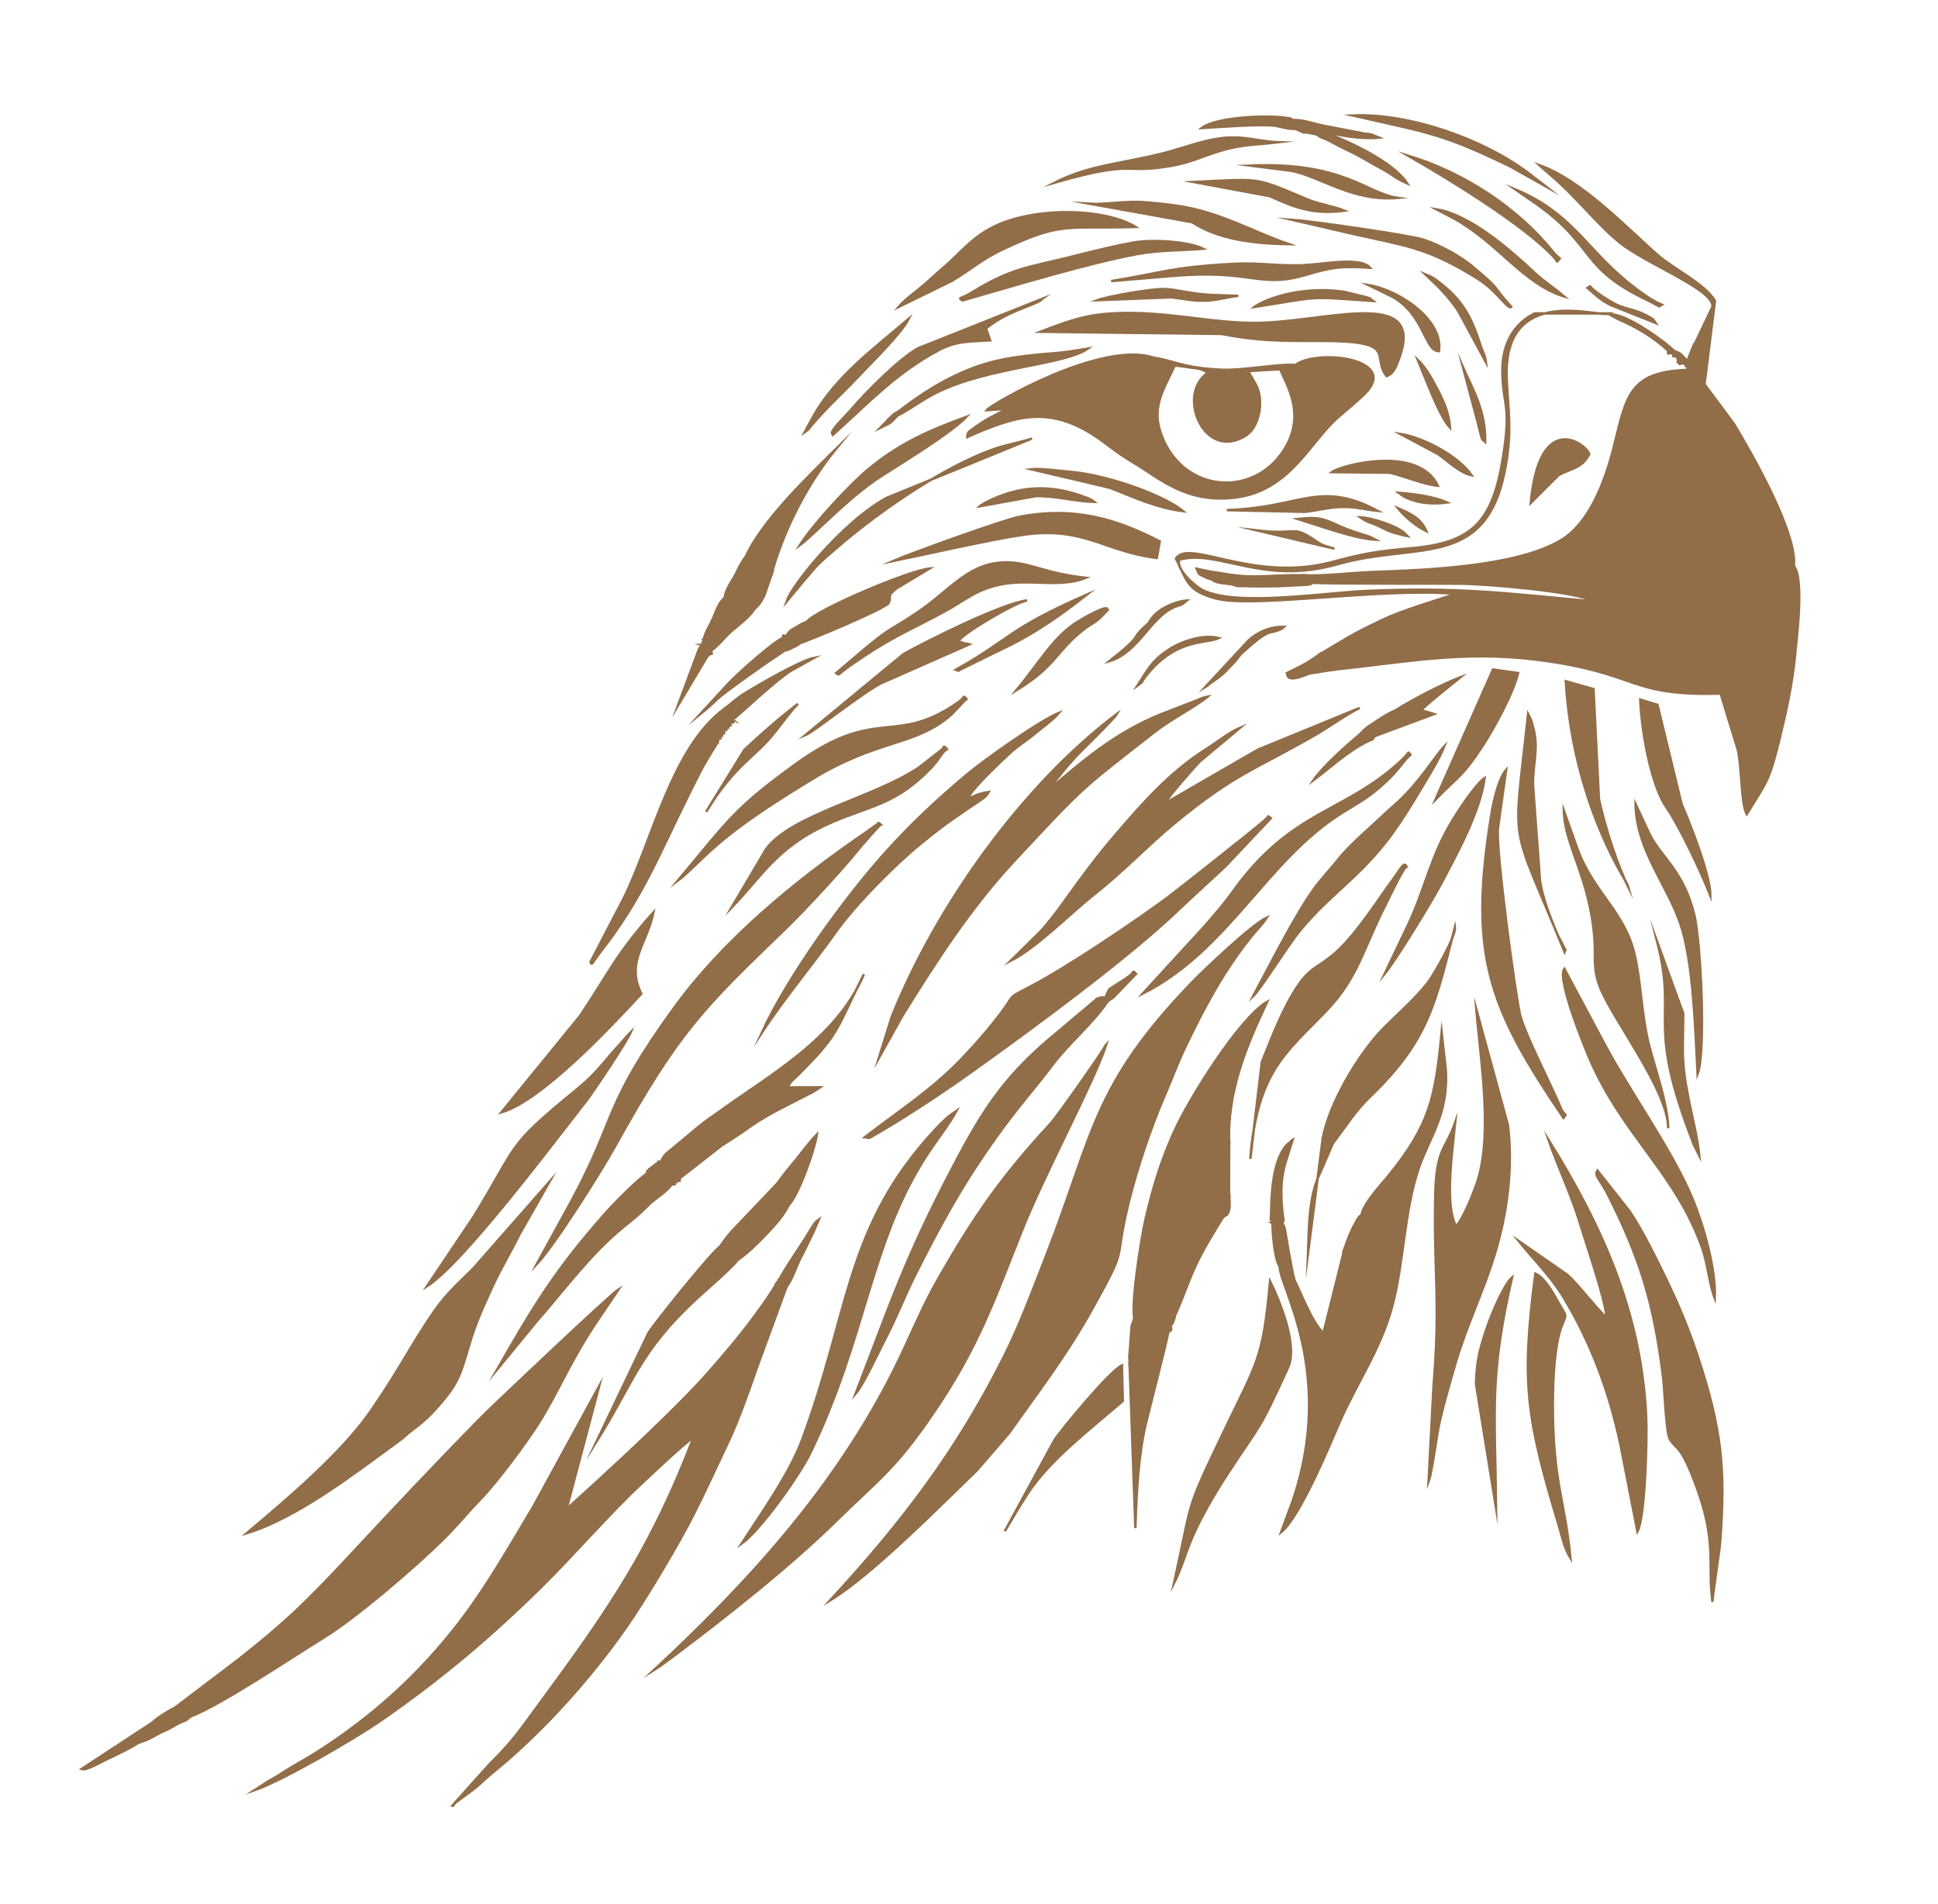 <?xml version="1.0" encoding="utf-8"?>
<!-- Generator: Adobe Illustrator 16.0.4, SVG Export Plug-In . SVG Version: 6.00 Build 0)  -->
<!DOCTYPE svg PUBLIC "-//W3C//DTD SVG 1.1//EN" "http://www.w3.org/Graphics/SVG/1.1/DTD/svg11.dtd">
<svg version="1.1" id="Ebene_1" xmlns="http://www.w3.org/2000/svg" xmlns:xlink="http://www.w3.org/1999/xlink" x="0px" y="0px"
	 width="172px" height="169px" viewBox="0 0 172 169" enable-background="new 0 0 172 169" xml:space="preserve">
<path fill-rule="evenodd" clip-rule="evenodd" fill="#916D48" stroke="#916D48" stroke-width="0.216" stroke-miterlimit="22.926" d="
	M116.505,51.709c-1.495-0.243-2.27,0.674-3.535-0.278c0.762-0.195,1.993-0.043,2.622-0.377c1.945,0.097,4.236-0.216,6.225-0.288
	c4.767-0.174,12.893-0.464,16.797-2.873c2.358-1.455,3.795-4.889,4.659-8.414c1.091-4.453,1.411-6.49,6.523-6.65
	c0.213,0.192-0.334,0.126,0.513,0.245c-0.118-0.973,0.037-0.294-0.295-0.473l-0.221-0.135c0.041-0.296,0.11-0.249-0.174-0.178
	l-0.29-0.062c-0.017-0.25,0.043-0.185-0.223-0.133c0.305-0.301-0.121-0.313,0.286-0.246c0.292,0.351-0.141,0.283,0.642,0.281
	l0.108-1.039l1.849-3.877c0.096-1.551-5.794-3.729-8.228-5.681c-2.044-1.641-3.736-3.956-6.174-6.021l-0.959-0.846
	c3.694,1.289,7.694,5.504,10.469,7.953c1.433,1.265,4.158,2.526,5.104,4.079l-0.926,7.41l2.59,3.479
	c1.641,2.708,5.653,9.752,5.341,12.642c0.069,1.465,0.417,1.163-0.57,2.131c-1.707,1.675-3.353,2.583,0.304,5.454
	c0.254,0.2,0.043,0.061,0.378,0.262c-0.243,2.643-0.82,5.212-1.426,7.669c-0.891,3.617-1.064,3.557-2.867,6.513
	c-0.497-0.845-0.45-4.264-0.785-5.693l-1.534-5.012c-8.336,0.239-7.138-1.843-16.3-3.002c-6.593-0.833-11.688,0.219-17.961,0.873
	c0.247-0.699-0.117-0.239,1.318-1.18l-0.772-0.667c-0.578,0.433-1.632,1.419-1.969,2.061l-0.843,0.137
	c0.277-0.519,0.259-0.271,0.545-0.729c0.226-0.361,0.245-0.658,0.345-0.938c2.67-1.577,2.628-1.664,5.667-3.117
	c1.631-0.78,4.651-1.692,6.497-2.289c-6.528-0.584-17.979,1.297-21.303,0.413c-2.548-0.678-2.546-1.491-3.562-3.544
	c1.133-1.798,6.89,2.202,13.93,0.29c2.614-0.71,4.004-0.948,6.926-1.202c5.416-0.471,7.246-2.29,8.174-8.108
	c0.746-4.675-0.01-4.5-0.062-7.504c-0.045-2.646,1.126-4.384,2.874-5.232l6.596,0.004c-0.869,0.446-9.503-2.79-9.085,5.91
	c0.138,2.862,0.451,4.306-0.041,7.342c-1.562,9.637-7.76,6.943-14.981,9.002c-6.71,1.913-10.561-1.363-14.033-0.405
	c-0.352,0.834,1.394,2.375,2.07,2.709c3.028,1.499,10.86,0.215,14.731,0.06c8.268-0.33,11.994,0.209,20.009,0.94
	c-1.604-0.916-9.485-1.537-11.703-1.575C127.985,51.77,117.068,51.827,116.505,51.709L116.505,51.709z M148.56,31.133l0.43,0.379
	c0.209,0.31,0.382,0-0.047,0.39c-0.031-0.343,0.267-0.176-0.204-0.325c-0.001-0.247,0.052-0.178-0.215-0.139
	c0.02-0.272,0.063-0.19-0.231-0.122c0.003-0.274,0.062-0.185-0.244-0.204c-1.359-1.229-2.782-2.089-4.51-2.827l-0.67-0.372
	C144.288,27.751,147.964,30.476,148.56,31.133L148.56,31.133z"/>
<path fill-rule="evenodd" clip-rule="evenodd" fill="#916D48" stroke="#916D48" stroke-width="0.216" stroke-miterlimit="22.926" d="
	M68.947,113.854c0.307,0,0.232,0.07,0.18-0.247c0.573,0.07,0.577-0.057,0.683,0.58l-2.544,6.938
	c-0.779,2.229-1.71,4.901-2.654,6.885c-1.065,2.238-2.021,4.358-3.09,6.46c-1.279,2.513-3.696,6.561-5.24,8.896
	c-3.194,4.83-7.879,10.133-12.37,13.791c-1.226,0.998-1.24,1.217-2.917,2.39l-0.595,0.453c-0.013,0.012-0.189,0.33-0.271,0.263
	l3.255-3.631c1.233-1.222,2.085-2.158,3.13-3.586c6.452-8.809,10.819-14.423,15.041-25.504c-0.951,0.647-3.878,3.435-4.704,4.202
	c-2.658,2.472-6.063,6.381-8.696,8.979c-4.452,4.392-8.882,8.173-14.263,11.901c-2.576,1.784-8.873,5.415-11.314,6.255l1.336-0.862
	c0.534-0.285,0.754-0.42,1.326-0.794c0.91-0.595,1.631-0.945,2.549-1.519c5.104-3.188,9.42-7.071,13.069-11.852
	c2.361-3.094,4.295-6.504,6.474-10.145l5.843-10.687l-2.895,10.91c3.382-3.048,6.777-6.176,9.982-9.382
	c1.89-1.891,2.916-3.076,4.622-5.098C65.953,118.187,68.145,115.326,68.947,113.854L68.947,113.854z"/>
<path fill-rule="evenodd" clip-rule="evenodd" fill="#916D48" stroke="#916D48" stroke-width="0.216" stroke-miterlimit="22.926" d="
	M112.436,81.428c-0.39,0.62-0.924,1.107-1.446,1.764c-2.404,3.024-4.111,6.207-5.804,9.75c-0.734,1.536-1.177,2.815-1.842,4.337
	c-1.165,2.666-2.433,6.411-3.163,9.393c-1.417,5.788,0.037,3.569-3.113,9.259c-2.432,4.393-4.859,7.481-7.5,11.23l-2.871,3.325
	c-3.26,3.138-9.264,9.242-13.02,11.539c6.282-6.806,11.228-13.218,15.501-21.786c1.381-2.771,2.46-5.707,3.641-8.729
	c4.24-10.851,4.093-15.109,12.971-24.327C106.805,86.13,111.119,82.028,112.436,81.428L112.436,81.428z"/>
<path fill-rule="evenodd" clip-rule="evenodd" fill="#916D48" stroke="#916D48" stroke-width="0.216" stroke-miterlimit="22.926" d="
	M98.172,92.731c-1.11,3.376-5.431,11.32-7.526,16.605c-2.512,6.337-3.892,10.312-7.8,16.056c-3.433,5.045-4.922,5.926-8.54,9.487
	c-4.213,4.147-9.917,8.631-14.667,12.201c-0.473,0.355-1.022,0.769-1.599,1.135c8.323-7.738,15.965-16.064,21.254-26.555
	c1.366-2.709,2.437-5.471,3.932-8.092c3.241-5.682,5.655-9.133,10.002-13.847c0.647-0.702,4.789-6.607,4.85-6.885
	C98.092,92.772,98.14,92.766,98.172,92.731L98.172,92.731z"/>
<path fill-rule="evenodd" clip-rule="evenodd" fill="#916D48" stroke="#916D48" stroke-width="0.216" stroke-miterlimit="22.926" d="
	M16.882,152.347l-0.756,0.275l-1.077-0.582c0.04-0.026,0.1-0.113,0.118-0.083l0.225-0.2c0.029-0.03,0.078-0.095,0.104-0.123
	s0.065-0.088,0.099-0.132l5.448-4.138c1.933-1.511,3.497-2.812,5.169-4.375c1.568-1.463,3.247-3.233,4.722-4.818
	c3.993-4.292,7.702-8.233,11.72-12.321c1.226-1.248,11.487-10.933,12.247-11.427l-1.851,2.737c-2.471,3.662-3.426,6.234-5.219,9.098
	c-1.103,1.762-3.769,5.34-5.238,6.841c-1.111,1.135-1.906,2.178-3.379,3.627c-2.398,2.358-7.636,6.861-10.483,8.606
	C25.898,147.069,19.744,151.227,16.882,152.347L16.882,152.347z"/>
<path fill-rule="evenodd" clip-rule="evenodd" fill="#916D48" stroke="#916D48" stroke-width="0.216" stroke-miterlimit="22.926" d="
	M113.586,112.43c0.132-0.062,0.004-0.08,0.497,0.436l0.462,0.469c0.03,0.028,0.083,0.076,0.109,0.1l0.236,0.205
	c0.285,0.413,1.54,3.804,2.568,4.66l1.884-7.529c1.339-1.301,1.568-1.644,1.495-2.934c0.151-1.005,1.657-2.594,2.349-3.441
	c3.744-4.587,4.205-7.059,4.762-12.756l0.362,3.26c0.278,3.947-1.459,6.046-2.377,8.728c-1.353,3.954-1.315,8.435-2.401,12.414
	c-1.013,3.71-3.23,6.907-4.655,10.205c-0.967,2.238-3.509,8.377-5.172,9.721l1.013-2.735
	C118.607,121.86,113.526,114.152,113.586,112.43L113.586,112.43z"/>
<path fill-rule="evenodd" clip-rule="evenodd" fill="#916D48" stroke="#916D48" stroke-width="0.216" stroke-miterlimit="22.926" d="
	M102.373,31.741c-0.138,1.323-0.852,2.21-0.874,4.31c-0.074,6.804,8.992,10.75,13.877,3.279c1.968-3.01,1.348-3.354,0.428-5.415
	c-0.326-0.729-0.311-1.305-0.855-1.515c2.007-1.485,9.498-0.55,6.058,2.661c-0.753,0.703-1.382,1.232-2.166,1.899
	c-2.576,2.189-4.308,6.609-9.229,7.199c-4.325,0.518-6.624-1.667-9.042-3.119c-0.857-0.514-1.567-1.013-2.407-1.655
	c-4.829-3.697-8.012-2.472-12.311-0.608c0.019-0.439,0.101-0.418,0.605-0.794c1.105-0.823,1.72-1.061,2.965-1.704l-1.844,0.122
	C87.996,35.869,97.762,30.196,102.373,31.741L102.373,31.741z"/>
<path fill-rule="evenodd" clip-rule="evenodd" fill="#916D48" stroke="#916D48" stroke-width="0.216" stroke-miterlimit="22.926" d="
	M109.093,101.559c-0.391,0.691-0.711,1.068-1.182,1.53c-0.378,0.37-0.934,0.774-1.063,1.425c-0.166,0.839,0.295,1.312,0.678,1.682
	c0.454,0.44,0.776,0.858,1.283,1.182l-0.271,0.646c-0.764,1.289-1.595,2.554-2.348,4.126c-0.725,1.511-1.17,2.996-1.846,4.43
	c-0.044,0.027-0.114,0.012-0.134,0.079l-0.835,0.805c-0.4,0.385-0.597,0.513-0.991,0.952l-2,1.907
	c0.189-0.582,0.376-2.92,0.287-3.333c-0.295-1.458,0.655-7.384,1.034-8.962c0.702-2.926,1.337-4.972,2.444-7.469
	c1.39-3.136,5.934-10.299,8.308-11.649C110.605,92.862,108.879,96.927,109.093,101.559L109.093,101.559z M100.247,120.486
	l-0.007-0.152L100.247,120.486L100.247,120.486z"/>
<path fill-rule="evenodd" clip-rule="evenodd" fill="#916D48" stroke="#916D48" stroke-width="0.216" stroke-miterlimit="22.926" d="
	M46.117,109.521c-0.799,1.62-1.718,3.129-2.466,4.771c-0.83,1.823-1.443,3.131-2.052,5.206c-0.704,2.399-0.924,3.185-2.355,4.881
	c-1.097,1.3-1.531,1.67-2.825,2.663c-0.403,0.31-0.535,0.488-0.965,0.801c-3.792,2.753-8.986,6.828-13.543,8.217
	c3.458-2.915,8.405-7.065,11.037-10.895c0.991-1.442,1.888-2.842,2.831-4.419c0.957-1.602,1.812-3.019,2.807-4.445
	c1.122-1.607,2.28-2.578,3.466-3.779l6.716-7.649L46.117,109.521L46.117,109.521z"/>
<path fill-rule="evenodd" clip-rule="evenodd" fill="#916D48" stroke="#916D48" stroke-width="0.216" stroke-miterlimit="22.926" d="
	M129.243,108.831c0.652-0.769,1.435-2.716,1.814-3.791c1.492-4.232,0.312-11.237-0.03-15.46l2.808,10.286
	c0.463,3.941-0.1,7.964-1.194,11.52c-1.007,3.273-2.457,6.173-3.466,9.615c-0.512,1.746-0.979,3.361-1.396,5.138
	c-0.284,1.215-0.672,4.495-0.989,5.339l0.432-8.368c0.637-7.684,0.023-10.029,0.156-16.897c0.085-4.424,0.913-4.1,1.781-6.616
	C128.944,101.756,128.149,107.03,129.243,108.831L129.243,108.831z"/>
<path fill-rule="evenodd" clip-rule="evenodd" fill="#916D48" stroke="#916D48" stroke-width="0.216" stroke-miterlimit="22.926" d="
	M151.981,142.168c-0.448-3.593,0.463-5.312-1.569-10.632c-1.28-3.35-1.598-2.854-2.203-3.795c-0.341-0.53-0.483-4.526-0.597-5.446
	c-0.81-6.582-2.043-10.611-4.909-16.282c-0.708-1.399-1.208-1.608-0.93-2.133l2.833,3.589c0.803,1.181,1.618,2.711,2.296,4.062
	c1.447,2.885,2.67,5.49,3.755,8.78c2.141,6.49,2.503,10.017,2.007,16.542C152.594,137.789,151.946,141.934,151.981,142.168
	L151.981,142.168z"/>
<path fill-rule="evenodd" clip-rule="evenodd" fill="#916D48" stroke="#916D48" stroke-width="0.216" stroke-miterlimit="22.926" d="
	M77.913,73.109c0.04-0.15,0.133-0.05,0.256,0.077c-0.138,0.036-1.882,2.067-2.083,2.319c-1.31,1.637-4.823,5.42-6.267,6.813
	c-7.48,7.215-9.554,9.181-15.294,19.521c-1.215,2.188-5.342,8.723-6.89,10.354l3.103-5.654c4.061-7.535,2.708-8.248,9.002-16.979
	c4.391-6.09,10.816-11.392,17.049-15.644L77.913,73.109L77.913,73.109z"/>
<path fill-rule="evenodd" clip-rule="evenodd" fill="#916D48" stroke="#916D48" stroke-width="0.216" stroke-miterlimit="22.926" d="
	M142.607,116.985c-0.193-1.873-1.691-6.146-2.316-8.212c-0.857-2.837-1.99-5.127-2.849-7.599c4.7,7.541,8.211,15.232,8.656,24.493
	c0.093,1.938-0.075,8.933-0.772,10.245l-1.506-7.707c-1.016-4.764-2.642-9.094-5.077-13.108c-1.14-1.88-2.732-3.435-3.958-4.963
	l4.326,3.004C140.236,114.186,141.508,115.927,142.607,116.985L142.607,116.985z"/>
<path fill-rule="evenodd" clip-rule="evenodd" fill="#916D48" stroke="#916D48" stroke-width="0.216" stroke-miterlimit="22.926" d="
	M99.124,63.362c-0.231,0.403-2.727,2.852-3.212,3.336c-0.99,0.987-2.011,2.29-3.009,3.552c3.27-2.784,5.979-5.163,10.127-6.862
	l3.071-1.188c0.491-0.182,0.446-0.246,1.073-0.372c-1.105,0.914-3.13,1.899-4.799,3.203c-6.617,5.174-6.132,4.691-12.338,11.35
	c-3.891,4.174-6.927,8.893-9.938,13.746l-2.09,3.744l1.136-3.64C83.052,80.493,90.642,69.764,99.124,63.362L99.124,63.362z"/>
<path fill-rule="evenodd" clip-rule="evenodd" fill="#916D48" stroke="#916D48" stroke-width="0.216" stroke-miterlimit="22.926" d="
	M108.751,76.888c-1.438,1.345-2.736,2.499-4.213,3.909c-4.519,4.316-13.034,10.562-18.351,14.355
	c-2.718,1.94-6.054,4.143-9.013,5.827l-0.422-0.055c2.819-2.179,5.898-4.156,8.51-6.872c1.262-1.312,2.542-2.756,3.747-4.389
	c0.954-1.292,0.461-1.102,2.116-1.943c3.462-1.764,9.632-5.952,12.463-8.041c0.497-0.367,8.026-6.276,8.844-7.057
	c0.202-0.193,0.008-0.272,0.35-0.009L108.751,76.888L108.751,76.888z"/>
<path fill-rule="evenodd" clip-rule="evenodd" fill="#916D48" stroke="#916D48" stroke-width="0.216" stroke-miterlimit="22.926" d="
	M103.318,39.179c2.192,4.702,8.282,4.871,10.8,0.482c1.687-2.938,0.152-5.357-0.505-6.899l-2.841,0.172l0.598,1.042
	c0.885,1.401,0.427,3.875-0.758,4.648c-3.738,2.44-6.257-3.656-3.413-5.53c-0.49-0.354-0.818-0.389-1.452-0.466
	c-0.552-0.067-0.921-0.149-1.489-0.191C103.144,34.835,102.001,36.355,103.318,39.179L103.318,39.179z M114.949,32.401
	c0.544,0.21,0.529,0.786,0.855,1.515c0.92,2.061,1.54,2.405-0.428,5.415c-4.885,7.471-13.951,3.525-13.877-3.279
	c0.022-2.1,0.736-2.987,0.874-4.31c0.992,0.135,1.844,0.458,2.79,0.67c1.074,0.24,2.043,0.344,3.212,0.401
	C110.29,32.906,113.766,32.238,114.949,32.401L114.949,32.401z"/>
<path fill-rule="evenodd" clip-rule="evenodd" fill="#916D48" stroke="#916D48" stroke-width="0.216" stroke-miterlimit="22.926" d="
	M120.68,62.823c-0.928,0.408-2.815,1.751-4.08,2.476c-5.285,3.031-7.084,3.402-12.37,7.774c-2.458,2.034-4.53,4.259-7.122,6.307
	c-2.195,1.734-5.074,4.701-7.41,5.889l2.609-2.572c0.709-0.744,1.552-1.869,2.254-2.854c1.412-1.979,2.894-3.971,4.465-5.794
	c2.37-2.749,4.808-5.545,7.998-7.548c0.926-0.581,2.021-1.479,3.033-1.913l-3.562,2.976c-0.183,0.169-3.188,3.527-3.025,3.686
	l8.171-4.722L120.68,62.823L120.68,62.823z"/>
<path fill-rule="evenodd" clip-rule="evenodd" fill="#916D48" stroke="#916D48" stroke-width="0.216" stroke-miterlimit="22.926" d="
	M98.807,88.519c-0.218,0.161-0.294,0.181-0.302,0.187l-0.254,0.244c-1.355,1.96-3.389,3.631-4.803,5.505
	c-1.835,2.432-3.072,3.709-5.105,6.568c-0.557,0.782-1.007,1.434-1.586,2.305c-1.981,2.984-3.879,6.49-5.657,10.075
	c-0.854,1.721-1.539,3.509-2.469,5.3c-0.666,1.282-1.953,4.106-2.691,4.977c3.264-8.447,4.331-11.906,8.612-20.088
	c2.784-5.319,4.738-8.298,9.451-12.117l3.363-2.842c0.473-0.204,0.764-0.091,0.691-0.01l0.381-0.826
	c0.06-0.072,2.024-1.228,2.08-1.461c0.039-0.164,0.116-0.07,0.207-0.011c0.008-0.042,0.051,0.082,0.086,0.114L98.807,88.519
	L98.807,88.519z"/>
<path fill-rule="evenodd" clip-rule="evenodd" fill="#916D48" stroke="#916D48" stroke-width="0.216" stroke-miterlimit="22.926" d="
	M123.057,33.377c-1.394-1.848,1.198-3.143-6.01-3.126c-3.362,0.008-5.421,0.009-8.644-0.617l-16.065-0.192
	c3.195-1.222,4.757-1.765,8.809-1.648c3.246,0.093,6.603,0.817,9.889,0.866c6.27,0.093,15.477-3.37,13.169,3.058
	C123.911,32.539,123.681,33.178,123.057,33.377L123.057,33.377z"/>
<path fill-rule="evenodd" clip-rule="evenodd" fill="#916D48" stroke="#916D48" stroke-width="0.216" stroke-miterlimit="22.926" d="
	M84.902,98.567c-0.679,1.257-1.98,2.868-2.928,4.389c-4.782,7.676-5.093,15.628-10.001,25.88c-1.018,2.125-4.498,6.976-6.165,8.165
	c1.73-2.65,4.262-6.238,5.353-9.158c4.292-11.486,3.824-18.981,11.827-27.584C83.703,99.49,84.076,99.13,84.902,98.567
	L84.902,98.567z"/>
<path fill-rule="evenodd" clip-rule="evenodd" fill="#916D48" stroke="#916D48" stroke-width="0.216" stroke-miterlimit="22.926" d="
	M112.722,113.712c0.762,1.551,2.505,5.646,1.601,7.634c-2.663,5.854-2.362,4.844-5.309,9.358c-0.677,1.037-1.255,1.97-1.869,3.077
	c-2.009,3.62-1.85,4.505-2.944,6.707c1.713-7.745,0.936-6.161,4.329-13.271C111.559,120.872,112.087,120.721,112.722,113.712
	L112.722,113.712z"/>
<path fill-rule="evenodd" clip-rule="evenodd" fill="#916D48" stroke="#916D48" stroke-width="0.216" stroke-miterlimit="22.926" d="
	M148.055,100.126c0.01-3.401-5.085-9.845-6.096-12.635c-0.604-1.667-0.318-2.473-0.456-4.257c-0.413-5.343-2.641-8.188-2.708-11.285
	l1.245,3.5c1.399,3.711,4.101,5.465,5.002,9.135c0.604,2.458,0.628,5.466,1.292,8.08C146.895,94.865,148.014,97.968,148.055,100.126
	L148.055,100.126z"/>
<path fill-rule="evenodd" clip-rule="evenodd" fill="#916D48" stroke="#916D48" stroke-width="0.216" stroke-miterlimit="22.926" d="
	M124.733,76.771c0.01-0.051,0.05,0.109,0.087,0.155c-0.274,0.058-1.522,2.736-1.799,3.273c-2.073,4.027-2.455,6.533-5.327,9.523
	c-3.556,3.701-6.138,5.404-6.726,13.123l1.018-8.582c0.998-2.475,1.873-4.806,3.239-6.838c1.461-2.175,2.393-1.379,5.167-4.912
	c1.547-1.971,2.051-2.869,3.195-4.409C124.151,77.346,124.525,76.585,124.733,76.771L124.733,76.771z"/>
<path fill-rule="evenodd" clip-rule="evenodd" fill="#916D48" stroke="#916D48" stroke-width="0.216" stroke-miterlimit="22.926" d="
	M87.741,70.292c-0.214,0.355-0.291,0.423-0.756,0.74c-2.295,1.563-2.958,1.959-5.214,3.794c-2.362,1.92-5.845,5.413-7.699,8.035
	c-1.794,2.537-4.517,5.807-6.462,8.79c2.364-5.112,7.448-12.109,11.117-16.158c2.251-2.484,4.385-4.476,7.059-6.733
	c1.504-1.269,6.444-4.778,8.2-5.501c-0.484,0.595-1.406,1.241-2.142,1.849c-0.837,0.691-1.494,1.063-2.181,1.7
	c-0.895,0.828-2.865,2.674-3.571,3.705l-0.155,0.248c-0.014-0.029-0.053,0.086-0.078,0.13l0.94-0.382
	C87.088,70.417,87.369,70.346,87.741,70.292L87.741,70.292z"/>
<path fill-rule="evenodd" clip-rule="evenodd" fill="#916D48" stroke="#916D48" stroke-width="0.216" stroke-miterlimit="22.926" d="
	M51.492,90.142c2.551-3.813,3.166-5.439,6.499-9.169c-0.539,2.72-2.483,4.418-1.074,7.216c-2.722,2.948-8.872,9.504-12.416,10.526
	L51.492,90.142L51.492,90.142z"/>
<path fill-rule="evenodd" clip-rule="evenodd" fill="#916D48" stroke="#916D48" stroke-width="0.216" stroke-miterlimit="22.926" d="
	M118.288,101.476c-0.678-0.031-0.15-0.115-0.899-0.393c0.531-3.104,3.219-7.65,5.476-9.906c1.336-1.335,2.655-2.45,3.832-3.94
	c0.472-0.598,2.529-4.092,2.427-4.946c-1.729,6.656-2.249,9.966-7.529,15.038C120.31,98.562,119.459,99.937,118.288,101.476
	L118.288,101.476z"/>
<path fill-rule="evenodd" clip-rule="evenodd" fill="#916D48" stroke="#916D48" stroke-width="0.216" stroke-miterlimit="22.926" d="
	M136.269,113.03c0.765,0.354,1.424,1.476,1.824,2.185c1.054,1.868,0.954,1.291,0.509,2.46c-0.661,1.733-0.782,4.888-0.785,6.923
	c-0.008,6.862,1.063,8.526,1.561,13.677c-0.535-0.884-0.699-1.76-1.015-2.819C135.55,126.037,134.955,122.937,136.269,113.03
	L136.269,113.03z"/>
<path fill-rule="evenodd" clip-rule="evenodd" fill="#916D48" stroke="#916D48" stroke-width="0.216" stroke-miterlimit="22.926" d="
	M152.189,115.228c-0.438-1.101-0.625-3.029-1.079-4.35c-2.305-6.697-7.045-10.031-10.01-16.873
	c-0.345-0.796-2.946-7.062-2.265-8.026l3.772,7.05c2.233,4.114,5.946,9.279,7.677,13.531
	C151.149,108.685,152.314,112.606,152.189,115.228L152.189,115.228z"/>
<path fill-rule="evenodd" clip-rule="evenodd" fill="#916D48" stroke="#916D48" stroke-width="0.216" stroke-miterlimit="22.926" d="
	M138.76,99.201c-6.738-9.92-8.437-14.496-6.365-27.137c0.146-0.891,0.54-2.568,1.031-3.391c0.117-0.195,0.156-0.224,0.243-0.329
	l-0.728,5.169c-0.195,2.022,1.574,14.999,1.977,16.596c0.41,1.622,2.659,6.025,3.454,7.867c0.19,0.439,0.108,0.315,0.275,0.597
	c0.018,0.029,0.05,0.078,0.066,0.104l0.227,0.273L138.76,99.201L138.76,99.201z"/>
<path fill-rule="evenodd" clip-rule="evenodd" fill="#916D48" stroke="#916D48" stroke-width="0.216" stroke-miterlimit="22.926" d="
	M55.996,91.585c-0.358,0.847-3.356,5.341-3.988,6.145c-2.792,3.554-10.874,14.353-14.114,16.421l4.1-6.104
	c4.171-6.791,2.853-6.176,9.167-11.341c1.899-1.554,2.374-2.425,3.72-3.882C55.369,92.296,55.556,92.021,55.996,91.585
	L55.996,91.585z"/>
<path fill-rule="evenodd" clip-rule="evenodd" fill="#916D48" stroke="#916D48" stroke-width="0.216" stroke-miterlimit="22.926" d="
	M85.766,62.053c-0.033,0.023-0.076,0.061-0.094,0.076c-0.018,0.016-0.071,0.058-0.092,0.079l-1.115,1.177
	c-3.183,2.849-6.421,2.119-12.419,5.782c-2.31,1.41-4.268,2.642-6.296,4.136c-3.087,2.275-4.221,3.817-5.581,4.839
	c4.445-5.294,4.947-6.362,10.492-10.362c7.201-5.196,8.676-1.551,14.254-5.366c0.836-0.572,0.489-0.679,0.762-0.489
	C85.685,61.879,85.729,62.017,85.766,62.053L85.766,62.053z"/>
<path fill-rule="evenodd" clip-rule="evenodd" fill="#916D48" stroke="#916D48" stroke-width="0.216" stroke-miterlimit="22.926" d="
	M70.011,106.924c-0.233,0.187-0.338,0.242-0.478,0.53c-1.06,0.344-1.701,0.991-2.875,2.286c-0.408,0.449-0.24,1.126-0.231,1.068
	c0.003-0.025,0.025,0.092,0.029,0.14c-0.64,0.301-0.645,0.221-1.017,0.886c-0.165,0.397-3.091,2.935-3.653,3.456
	c-5.017,4.653-5.529,7.334-8.84,12.639l4.605-9.631c0.494-0.815,5.582-7.158,6.349-7.664c0.374-0.209,0.177-0.036,0.49-0.348
	l0.732-1.012l0.67,0.565c0.643-0.488,1.087-0.669,1.117-1.508c0.02-0.57-0.199-0.504-0.019-0.877l0.482-0.542
	c0.013-0.054,0.058-0.059,0.087-0.088c0.226,0.257,0.278,0.385,0.474,0.43l0.418-0.067c0.119-0.761,0.025-0.47-0.276-0.971
	l0.954-1.225c0.341-0.56,1.233-1.59,1.688-2.158c0.631-0.786,1.198-1.56,1.777-2.148C72.272,102.188,70.813,106.157,70.011,106.924
	L70.011,106.924z"/>
<path fill-rule="evenodd" clip-rule="evenodd" fill="#916D48" stroke="#916D48" stroke-width="0.216" stroke-miterlimit="22.926" d="
	M125.169,66.979c-1.015,0.974-0.944,1.351-2.738,2.908c-1.186,1.03-2.028,1.437-3.372,2.284
	c-6.671,4.206-10.033,12.161-17.625,15.998l5.429-5.923c0.885-1.017,1.72-1.959,2.546-3.112c5.28-7.369,9.932-6.913,14.999-11.684
	C125.216,66.691,124.886,66.66,125.169,66.979L125.169,66.979z"/>
<path fill-rule="evenodd" clip-rule="evenodd" fill="#916D48" stroke="#916D48" stroke-width="0.216" stroke-miterlimit="22.926" d="
	M60.285,104.598l-0.229,0.108c-0.34-0.099-0.299-0.184-0.218,0.15c-0.343-0.078-0.232-0.126-0.232,0.26
	c-0.413,0.646-1.513,1.269-2.08,1.849c-0.856,0.875-1.312,1.207-2.166,1.901c-3.006,2.449-5.335,5.68-7.708,8.372l-3.519,4.282
	c3.225-5.601,5.068-8.712,9.47-13.707c0.897-1.019,2.82-2.965,3.848-3.698c0.296-0.001,0.244,0.08,0.208-0.195
	c0.269,0.039,0.211,0.099,0.185-0.169c0.271,0.033,0.224,0.105,0.204-0.145c0.301,0.052,0.265,0.136,0.213-0.141
	c0.311,0.076,0.261,0.149,0.202-0.156c0.307,0.065,0.254,0.13,0.183-0.172c1.101-0.076-0.134,0.465,1.13,0.06
	c0.441-0.141,0.139-0.2,0.71-0.213l0.599,0.163C61.272,103.995,60.753,103.903,60.285,104.598L60.285,104.598z"/>
<path fill-rule="evenodd" clip-rule="evenodd" fill="#916D48" stroke="#916D48" stroke-width="0.216" stroke-miterlimit="22.926" d="
	M102.927,48.042l-0.258,1.474c-4.731-0.586-6.436-2.832-11.89-2.053c-2.733,0.391-8.489,1.703-11.524,2.326
	c1.471-0.637,9.764-3.646,11.231-3.924C95.526,44.911,99.233,46.155,102.927,48.042L102.927,48.042z"/>
<path fill-rule="evenodd" clip-rule="evenodd" fill="#916D48" stroke="#916D48" stroke-width="0.216" stroke-miterlimit="22.926" d="
	M64.99,63.877c-0.356-0.109-0.284-0.16-0.17,0.196c-0.252,0.152-0.216-0.316-0.219,0.285c-0.298-0.04-0.239-0.103-0.175,0.192
	c-0.304-0.062-0.245-0.117-0.161,0.183c-0.253,0.171-0.308-0.327-0.203,0.324c-0.291-0.029-0.232-0.09-0.159,0.196
	c-0.358-0.062-0.25-0.105-0.146,0.271c-0.086,0.662,0.03,0.182-0.297,0.716c-1.251,2.04-1.283,2.179-2.423,4.469
	c-2.5,5.022-4,8.966-7.689,13.697c-0.917,1.175-0.757,1.279-0.943,0.976l2.955-5.675c2.53-5.091,4.278-13.398,8.927-16.801
	c0.139,0.66-0.161,0.104,0.309,0.683C64.724,63.745,64.817,63.758,64.99,63.877L64.99,63.877z"/>
<path fill-rule="evenodd" clip-rule="evenodd" fill="#916D48" stroke="#916D48" stroke-width="0.216" stroke-miterlimit="22.926" d="
	M64.092,101.625l-0.655,0.187l-1.555-1.655c0.652-0.355,1.06-0.487,1.524-1.198c4.8-3.524,10.783-6.65,13.265-12.497
	c-2.568,5.099-2.106,5.225-5.907,9c-0.249,0.247-0.596,0.501-0.723,0.791c-0.133,0.308-0.082,0.059-0.008,0.251l2.738-0.002
	l-0.582,0.382c-0.196,0.109-0.39,0.195-0.59,0.298c-0.46,0.237-0.704,0.365-1.169,0.599C66.494,99.755,66.844,99.95,64.092,101.625
	L64.092,101.625z"/>
<path fill-rule="evenodd" clip-rule="evenodd" fill="#916D48" stroke="#916D48" stroke-width="0.216" stroke-miterlimit="22.926" d="
	M128.175,66.25c-0.443,1.083-1.129,2.203-1.74,3.226c-2.078,3.477-3.35,5.563-6.306,8.363c-1.844,1.746-3.253,2.901-4.849,4.867
	c-0.967,1.191-3.465,5.162-4.059,5.702c1.374-2.564,3.751-7.266,5.379-9.502c0.685-0.941,1.474-1.764,2.157-2.618
	c0.683-0.853,1.621-1.751,2.449-2.495c0.843-0.758,1.602-1.517,2.49-2.284C125.882,69.622,127.347,67.122,128.175,66.25
	L128.175,66.25z"/>
<path fill-rule="evenodd" clip-rule="evenodd" fill="#916D48" stroke="#916D48" stroke-width="0.216" stroke-miterlimit="22.926" d="
	M100.784,20.139c-6.301,0.187-6.546-0.505-11.914,2.05c-1.682,0.8-2.874,1.831-4.349,2.716l-4.753,2.325
	c0.537-0.625,1.204-1.094,1.983-1.733c0.744-0.61,1.335-1.207,2.066-1.823c1.301-1.097,2.308-2.462,4.162-3.439
	C91.653,18.298,98.041,18.46,100.784,20.139L100.784,20.139z"/>
<path fill-rule="evenodd" clip-rule="evenodd" fill="#916D48" stroke="#916D48" stroke-width="0.216" stroke-miterlimit="22.926" d="
	M96.371,51.283c-2.196,0.87-4.852,0.127-7.222,0.528c-2.459,0.414-3.393,1.405-5.202,2.39c-2.858,1.556-4.626,2.254-7.384,4.107
	c-0.4,0.269-0.738,0.498-1.152,0.788c-1.212,0.848-0.859,0.857-1.193,0.636l2.325-1.979c2.767-2.309,2.334-1.684,4.89-3.413
	c3.008-2.035,4.593-4.513,8.045-4.428C91.544,49.963,92.689,50.877,96.371,51.283L96.371,51.283z"/>
<path fill-rule="evenodd" clip-rule="evenodd" fill="#916D48" stroke="#916D48" stroke-width="0.216" stroke-miterlimit="22.926" d="
	M83.73,66.369c0.04-0.171,0.108-0.075,0.207-0.003c0.009-0.046,0.052,0.092,0.088,0.13c-0.403,0.24-0.56,0.667-0.956,1.155
	c-0.333,0.411-0.641,0.718-1.026,1.084c-2.796,2.662-4.91,2.824-8.161,4.217c-4.865,2.085-6.252,4.803-8.964,7.604l3.069-5.195
	c2.243-3.068,9.662-4.59,13.591-7.265l1.98-1.546L83.73,66.369L83.73,66.369z"/>
<path fill-rule="evenodd" clip-rule="evenodd" fill="#916D48" stroke="#916D48" stroke-width="0.216" stroke-miterlimit="22.926" d="
	M150.664,95.303c-0.211-3.945-0.359-9.802-1.502-13.246c-1.162-3.499-3.935-6.606-3.999-10.689l1.241,2.666
	c1.012,2.031,3.021,3.247,3.967,7.16C150.952,83.601,151.411,93.3,150.664,95.303L150.664,95.303z"/>
<path fill-rule="evenodd" clip-rule="evenodd" fill="#916D48" stroke="#916D48" stroke-width="0.216" stroke-miterlimit="22.926" d="
	M151.799,79.486c-0.823-2.096-2.674-6.052-3.901-7.831c-1.344-1.949-2.196-6.599-2.323-9.567l1.527,0.469l2.141,8.813
	C149.922,72.902,151.812,77.667,151.799,79.486L151.799,79.486z"/>
<path fill-rule="evenodd" clip-rule="evenodd" fill="#916D48" stroke="#916D48" stroke-width="0.216" stroke-miterlimit="22.926" d="
	M144.522,78.741c-0.108-0.386-0.688-1.284-0.985-1.841c-2.641-4.952-4.224-10.639-4.569-16.443l2.457,0.698l0.483,9.758
	C142.467,73.527,143.599,76.908,144.522,78.741L144.522,78.741z"/>
<path fill-rule="evenodd" clip-rule="evenodd" fill="#916D48" stroke="#916D48" stroke-width="0.216" stroke-miterlimit="22.926" d="
	M134.731,59.732c-0.41,1.751-2.144,4.918-3.055,6.321c-1.924,2.961-2.283,2.839-4.269,4.892l5.097-11.527L134.731,59.732
	L134.731,59.732z"/>
<path fill-rule="evenodd" clip-rule="evenodd" fill="#916D48" stroke="#916D48" stroke-width="0.216" stroke-miterlimit="22.926" d="
	M131,122.83c0.042-2.212,0.425-3.435,1.072-5.302c0.302-0.871,1.382-3.5,2.121-4.151c-2.023,8.825-1.509,11.753-1.415,20.462
	L131,122.83L131,122.83z"/>
<path fill-rule="evenodd" clip-rule="evenodd" fill="#916D48" stroke="#916D48" stroke-width="0.216" stroke-miterlimit="22.926" d="
	M106.782,22.074c-2.063,0.174-3.846,0.107-5.861,0.475c-4.295,0.785-11.231,2.896-15.499,4.112
	c-0.438-0.289-0.189-0.077,0.842-0.713c3.48-2.146,4.963-2.203,8.854-3.169c1.814-0.451,3.768-0.954,5.567-1.265
	C102.313,21.233,105.461,21.434,106.782,22.074L106.782,22.074z"/>
<path fill-rule="evenodd" clip-rule="evenodd" fill="#916D48" stroke="#916D48" stroke-width="0.216" stroke-miterlimit="22.926" d="
	M128.901,72.816c0.483-0.792,2.047-3.225,2.862-3.762c-0.41,3.06-2.574,6.927-3.839,9.335c-0.851,1.618-3.989,6.74-5.022,8.019
	l2.102-4.405C126.546,78.694,126.969,75.983,128.901,72.816L128.901,72.816z"/>
<path fill-rule="evenodd" clip-rule="evenodd" fill="#916D48" stroke="#916D48" stroke-width="0.216" stroke-miterlimit="22.926" d="
	M103.893,117.613l-0.198,0.522c0.009,0.36-1.754,7.165-2.006,8.239c-0.683,2.912-0.82,6.145-0.922,9.24l-0.515-14.604
	c0.773-0.396,1.081-0.903,1.942-1.726c0.452-0.433,1.45-1.358,1.667-1.827L103.893,117.613L103.893,117.613z"/>
<path fill-rule="evenodd" clip-rule="evenodd" fill="#916D48" stroke="#916D48" stroke-width="0.216" stroke-miterlimit="22.926" d="
	M99.649,124.331c-2.747,2.386-6.43,5.153-8.426,8.199c-0.743,1.134-1.375,2.222-2.043,3.358l4.396-8.073
	c0.574-0.889,4.927-6.169,5.995-6.64L99.649,124.331L99.649,124.331z"/>
<path fill-rule="evenodd" clip-rule="evenodd" fill="#916D48" stroke="#916D48" stroke-width="0.216" stroke-miterlimit="22.926" d="
	M70.98,57.086c-0.274-0.26-0.303,0.293-0.121-0.403l0.657-1.389c0.023-0.035,0.071-0.084,0.107-0.126
	c0.732-0.987,8.865-4.486,10.865-4.708l-2.864,1.718c-1.016,0.79-0.461,0.614-0.748,1.322C78.689,53.963,71.833,56.82,70.98,57.086
	L70.98,57.086z"/>
<path fill-rule="evenodd" clip-rule="evenodd" fill="#916D48" stroke="#916D48" stroke-width="0.216" stroke-miterlimit="22.926" d="
	M91.151,53.279c-1.121,0.214-5.656,2.896-6.113,3.625c0.927,0.351,0.562,0.139,1,0.273l-7.853,3.463
	c-1.736,0.897-5.984,4.315-6.729,4.616l8.734-7.21C82.201,56.918,88.825,53.593,91.151,53.279L91.151,53.279z"/>
<path fill-rule="evenodd" clip-rule="evenodd" fill="#916D48" stroke="#916D48" stroke-width="0.216" stroke-miterlimit="22.926" d="
	M149.348,92.784c-0.065,3.646,1.176,6.857,1.466,9.771l-0.489-0.985c-4.321-11.062-1.412-10.851-3.228-17.93l2.294,6.315
	L149.348,92.784L149.348,92.784z"/>
<path fill-rule="evenodd" clip-rule="evenodd" fill="#916D48" stroke="#916D48" stroke-width="0.216" stroke-miterlimit="22.926" d="
	M68.449,51.042c-0.035,0.038-0.092,0.043-0.105,0.113l-0.255,0.419c-0.356-0.321-0.613-0.604-0.965-0.952
	c-0.842-0.835-0.762-0.521-0.954-1.183c1.435-3.176,5.381-6.984,8.008-9.58C71.696,42.874,69.519,47.058,68.449,51.042
	L68.449,51.042z"/>
<path fill-rule="evenodd" clip-rule="evenodd" fill="#916D48" stroke="#916D48" stroke-width="0.216" stroke-miterlimit="22.926" d="
	M114.395,21.666c-3.339-0.042-6.354-0.485-8.586-1.944l-9.019-1.629c1.363,0.078,3.115-0.296,4.985-0.13
	c1.622,0.145,3.15,0.291,4.724,0.715C109.472,19.479,111.74,20.776,114.395,21.666L114.395,21.666z"/>
<path fill-rule="evenodd" clip-rule="evenodd" fill="#916D48" stroke="#916D48" stroke-width="0.216" stroke-miterlimit="22.926" d="
	M138.856,84.476c-4.947-12.166-4.563-8.653-3.234-21.106c0.321,0.627,0.301,0.612,0.485,1.345c0.441,1.755-0.056,3.001-0.056,4.916
	l0.621,8.456c0.166,1.45,0.987,3.511,1.547,4.842l0.711,1.374L138.856,84.476L138.856,84.476z"/>
<path fill-rule="evenodd" clip-rule="evenodd" fill="#916D48" stroke="#916D48" stroke-width="0.216" stroke-miterlimit="22.926" d="
	M121.593,23.759c-2.71-0.162-3.36-0.049-5.766,0.653c-4.059,1.184-4.704-0.515-11.641,0.065l-5.568,0.467
	c4.759-0.766,5.247-1.231,11.013-1.536c2.04-0.108,4.053,0.233,6.005,0.129c1.025-0.054,1.984-0.196,2.998-0.269
	C119.786,23.185,121.105,23.197,121.593,23.759L121.593,23.759z"/>
<path fill-rule="evenodd" clip-rule="evenodd" fill="#916D48" stroke="#916D48" stroke-width="0.216" stroke-miterlimit="22.926" d="
	M70.984,48.385c1.175-1.854,4.455-5.415,6.166-6.812c2.805-2.291,5.338-3.373,8.619-4.582c-1.41,1.476-5.785,4.115-7.679,5.344
	C75.308,44.142,72.122,47.556,70.984,48.385L70.984,48.385z"/>
<path fill-rule="evenodd" clip-rule="evenodd" fill="#916D48" stroke="#916D48" stroke-width="0.216" stroke-miterlimit="22.926" d="
	M87.505,29.147l0.372,1.055c-1.933,0.118-3.021,0.049-4.594,0.89c-3.75,2.002-6.225,4.677-9.333,7.47
	c-0.029-0.034-0.1-0.124-0.104-0.086c-0.161-0.268,1.447-1.824,1.659-2.078c1.312-1.572,4.389-4.639,5.993-5.499l11.068-4.407
	c-0.04,0.03-0.1,0.023-0.121,0.086c-0.043,0.13-0.949,0.482-1.118,0.548C89.885,27.685,88.633,28.216,87.505,29.147L87.505,29.147z"
	/>
<path fill-rule="evenodd" clip-rule="evenodd" fill="#916D48" stroke="#916D48" stroke-width="0.216" stroke-miterlimit="22.926" d="
	M113.435,12.625c-2.007,0.237-3.149,0.168-5.095,0.752c-1.626,0.488-2.648,1.046-4.454,1.352c-4.453,0.752-2.983-0.606-10.266,1.473
	c2.982-1.515,5.7-1.639,9.477-2.565c1.577-0.386,3.346-1.071,4.918-1.32C110.315,11.953,111.606,12.563,113.435,12.625
	L113.435,12.625z"/>
<path fill-rule="evenodd" clip-rule="evenodd" fill="#916D48" stroke="#916D48" stroke-width="0.216" stroke-miterlimit="22.926" d="
	M141.05,40.291c-0.639,1.259-1.475,1.218-2.704,1.856l-2.489,2.488C136.613,36.438,140.68,39.304,141.05,40.291L141.05,40.291z"/>
<path fill-rule="evenodd" clip-rule="evenodd" fill="#916D48" stroke="#916D48" stroke-width="0.216" stroke-miterlimit="22.926" d="
	M134.129,27.238c-0.202,0.228-0.871-0.743-1.766-1.564c-0.698-0.642-1.148-0.91-1.958-1.392c-3.908-2.322-5.732-2.493-10.277-3.512
	l-5.511-1.276c1.506,0.101,10.444,1.363,11.713,1.777c1.551,0.505,3.352,1.525,4.451,2.458
	C133.425,25.974,132.129,25.013,134.129,27.238L134.129,27.238z"/>
<path fill-rule="evenodd" clip-rule="evenodd" fill="#916D48" stroke="#916D48" stroke-width="0.216" stroke-miterlimit="22.926" d="
	M79.61,36.905l-0.365,0.081c0.05-0.031,0.125-0.083,0.147-0.106c0.265-0.262,0.078-0.074,0.273-0.299
	c1.937-1.511,4.332-3.111,7.144-4.082c1.553-0.536,2.961-0.768,4.688-0.957c2.489-0.273,2.227-0.124,5.046-0.601
	c-2.09,1.443-8.709,1.619-13.291,3.835C81.886,35.438,80.777,36.316,79.61,36.905L79.61,36.905z"/>
<path fill-rule="evenodd" clip-rule="evenodd" fill="#916D48" stroke="#916D48" stroke-width="0.216" stroke-miterlimit="22.926" d="
	M121.987,65.335l-0.376-0.128c0.871-0.432,1.387-1.438,2.091-2.053c0.024-0.021,0.077-0.059,0.115-0.09
	c1.463-0.938,4.215-2.363,5.819-2.972c-0.604,0.5-3.28,2.596-3.488,2.936l1.122,0.342L121.987,65.335L121.987,65.335z
	 M121.417,65.767c-1.942,0.993-3.207,2.247-4.827,3.451c0.833-1.212,2.906-3.051,4.075-4.022l0.997,0.186L121.417,65.767
	L121.417,65.767z"/>
<path fill-rule="evenodd" clip-rule="evenodd" fill="#916D48" stroke="#916D48" stroke-width="0.216" stroke-miterlimit="22.926" d="
	M119.324,18.697c-2.886,0.372-4.5-0.336-6.626-1.287l-6.763-1.257c6.221-0.294,5.314-0.454,10.174,1.571
	C117.083,18.13,118.449,18.332,119.324,18.697L119.324,18.697z"/>
<path fill-rule="evenodd" clip-rule="evenodd" fill="#916D48" stroke="#916D48" stroke-width="0.216" stroke-miterlimit="22.926" d="
	M66.948,54.057c-0.46,0.735-1.298,1.324-1.948,1.88c-0.665,0.569-1.285,1.411-1.911,1.819c0.104,0.329,0.192,0.271-0.122,0.271
	l0.122-0.271c-0.064-0.132-0.159-0.348-0.209-0.429c-0.025-0.04-0.106-0.17-0.137-0.208c-0.216-0.252-0.073-0.097-0.305-0.248
	c0.117,0.443,0.239,0.367-0.169,0.367l0.169-0.367c0.101-0.691,0.516-1.255,0.833-1.957c0.259-0.573,0.514-1.477,1.035-1.834
	c0.001,0.35-0.066,0.091,0.072,0.261C65.865,53.251,65.958,53.493,66.948,54.057L66.948,54.057z"/>
<path fill-rule="evenodd" clip-rule="evenodd" fill="#916D48" stroke="#916D48" stroke-width="0.216" stroke-miterlimit="22.926" d="
	M138.431,22.942l-0.229,0.263c-0.028,0.032-0.06-0.135-0.072-0.106c-0.012,0.028-0.057-0.084-0.074-0.104l-0.159-0.193
	c-2.741-2.938-9.603-7.086-12.938-8.993c4.978,1.518,9.75,4.617,12.943,8.628c0.022,0.028,0.053,0.071,0.077,0.099L138.431,22.942
	L138.431,22.942z"/>
<path fill-rule="evenodd" clip-rule="evenodd" fill="#916D48" stroke="#916D48" stroke-width="0.216" stroke-miterlimit="22.926" d="
	M137.166,16.532l-3.089-1.74c-6.086-2.969-7.411-3.036-14.026-4.542c4.97-0.219,11.482,2.045,15.484,5.028
	C136.187,15.764,136.557,16.063,137.166,16.532L137.166,16.532z"/>
<path fill-rule="evenodd" clip-rule="evenodd" fill="#916D48" stroke="#916D48" stroke-width="0.216" stroke-miterlimit="22.926" d="
	M71.418,38.357l0.82-1.517c2.022-3.5,5.361-5.935,8.407-8.542c-0.697,1.356-3.31,3.885-4.438,5.086
	c-1.559,1.659-2.495,2.414-4.154,4.329C71.736,38.078,71.871,38.04,71.418,38.357L71.418,38.357z"/>
<path fill-rule="evenodd" clip-rule="evenodd" fill="#916D48" stroke="#916D48" stroke-width="0.216" stroke-miterlimit="22.926" d="
	M105.007,45.363c-2.382-0.287-4.488-1.289-6.502-2.075l-6.98-1.643c0.779-0.09,2.76,0.162,3.786,0.263
	C98.303,42.202,103.207,43.895,105.007,45.363L105.007,45.363z"/>
<path fill-rule="evenodd" clip-rule="evenodd" fill="#916D48" stroke="#916D48" stroke-width="0.216" stroke-miterlimit="22.926" d="
	M127.617,43.107c-1.206-0.104-3.005-0.858-4.254-1.156l-5.152-0.053C119.034,41.286,125.865,39.473,127.617,43.107L127.617,43.107z"
	/>
<path fill-rule="evenodd" clip-rule="evenodd" fill="#916D48" stroke="#916D48" stroke-width="0.216" stroke-miterlimit="22.926" d="
	M122.277,45.337c-1.091-0.105-1.837-0.36-3.115-0.35c-1.207,0.009-2.175,0.315-3.354,0.436l-6.926-0.152
	C115.524,45.068,117.061,42.574,122.277,45.337L122.277,45.337z"/>
<path fill-rule="evenodd" clip-rule="evenodd" fill="#916D48" stroke="#916D48" stroke-width="0.216" stroke-miterlimit="22.926" d="
	M61.998,102.735l0.602-0.797c-0.501-0.432-0.373-0.657-1.173-0.606C60.99,102.151,61.527,102.31,61.998,102.735L61.998,102.735z
	 M64.092,101.625l-3.807,2.973c0.083,0.308,0.1,0.201-0.229,0.108c0.005,0.283,0.067,0.219-0.218,0.15
	c0.079,0.334,0.132,0.229-0.232,0.26c0-0.386-0.111-0.338,0.232-0.26c-0.081-0.334-0.122-0.249,0.218-0.15l0.229-0.108
	c0.468-0.694,0.987-0.603,0.8-1.45l-0.599-0.163c-0.571,0.013-0.269,0.072-0.71,0.213c-1.265,0.405-0.03-0.136-1.13-0.06
	c0.071,0.302,0.124,0.237-0.183,0.172c0.059,0.306,0.109,0.232-0.202,0.156c0.051,0.276,0.087,0.192-0.213,0.141
	c0.02,0.25,0.067,0.178-0.204,0.145c0.026,0.268,0.084,0.208-0.185,0.169c0.036,0.275,0.088,0.194-0.208,0.195
	c0-0.294-0.076-0.236,0.208-0.195c-0.034-0.268-0.088-0.204,0.185-0.169c-0.028-0.268-0.076-0.197,0.204-0.145
	c-0.02-0.284-0.075-0.217,0.213-0.141c-0.048-0.292-0.098-0.22,0.202-0.156c-0.056-0.307-0.118-0.251,0.183-0.172
	c0.249-0.614,0.5-0.778,1.063-1.235c0.981-0.796,2.666-2.289,3.697-2.944c-0.464,0.711-0.872,0.843-1.524,1.198l1.555,1.655
	L64.092,101.625L64.092,101.625z"/>
<path fill-rule="evenodd" clip-rule="evenodd" fill="#916D48" stroke="#916D48" stroke-width="0.216" stroke-miterlimit="22.926" d="
	M97.82,54.641c-0.69,0.712-0.906,0.651-1.621,1.21c-2.557,2-2.369,3.174-6.002,5.414c2.107-2.523,3.317-4.791,5.48-6.111
	c0.568-0.347,2.273-1.312,2.541-1.151c0.01-0.045,0.059,0.086,0.098,0.119L97.82,54.641L97.82,54.641z"/>
<path fill-rule="evenodd" clip-rule="evenodd" fill="#916D48" stroke="#916D48" stroke-width="0.216" stroke-miterlimit="22.926" d="
	M159.612,52.784l-2.119,2.177c1.061,1.708,0.799,1.399,1.85,1.288L159.612,52.784L159.612,52.784z M159.318,58.073
	c-0.335-0.201-0.124-0.062-0.378-0.262c-3.657-2.871-2.011-3.779-0.304-5.454c0.987-0.968,0.64-0.666,0.57-2.131
	C160.128,51.331,159.462,56.597,159.318,58.073L159.318,58.073z"/>
<path fill-rule="evenodd" clip-rule="evenodd" fill="#916D48" stroke="#916D48" stroke-width="0.216" stroke-miterlimit="22.926" d="
	M147.489,27.045l-0.231,0.142l-0.896-0.481c-6.267-2.927-4.66-4.844-10.074-8.656l-1.788-1.232c4.739,1.974,6.095,4.906,9.496,7.835
	C144.881,25.416,146.436,26.638,147.489,27.045L147.489,27.045z"/>
<path fill-rule="evenodd" clip-rule="evenodd" fill="#916D48" stroke="#916D48" stroke-width="0.216" stroke-miterlimit="22.926" d="
	M124.043,17.562c-4.008,0.357-6.914-1.934-9.431-2.403l-3.637-0.463C119.256,14.352,121.269,17.17,124.043,17.562L124.043,17.562z"
	/>
<path fill-rule="evenodd" clip-rule="evenodd" fill="#916D48" stroke="#916D48" stroke-width="0.216" stroke-miterlimit="22.926" d="
	M96.485,52.754c-1.628,1.281-3.432,2.59-5.344,3.696c-1.016,0.588-1.91,1.016-3.036,1.556l-2.938,1.444
	c-0.015-0.031-0.061,0.097-0.095,0.075l-0.238-0.087C89.884,56.602,89.283,55.924,96.485,52.754L96.485,52.754z"/>
<path fill-rule="evenodd" clip-rule="evenodd" fill="#916D48" stroke="#916D48" stroke-width="0.216" stroke-miterlimit="22.926" d="
	M67.77,52.939c-0.224,0.516-0.535,0.875-0.822,1.117c-0.99-0.563-1.083-0.806-2.57-0.715c-0.138-0.17-0.071,0.088-0.072-0.261
	c0.069-0.668,0.583-1.442,0.966-2.055c0.362,0,0.247,0.067,0.163-0.339c0.207-0.194,0.125-0.083,0.357-0.241l1.968,1.832
	L67.77,52.939L67.77,52.939z"/>
<path fill-rule="evenodd" clip-rule="evenodd" fill="#916D48" stroke="#916D48" stroke-width="0.216" stroke-miterlimit="22.926" d="
	M117.578,11.688c-0.055-0.832,0.242,0.395-0.089-0.31c-0.012-0.025-0.08-0.053-0.09-0.124c-0.012-0.08-0.074-0.088-0.112-0.131
	l3.805,0.734c0.196,0.028,0.422,0.038,0.607,0.079l0.691,0.277C120.755,12.363,118.932,12.02,117.578,11.688L117.578,11.688z
	 M116.876,11.932c0.444-0.171,0.023-0.041,0.17-0.544l0.463,0.317c0.116,0.09,5.751,2.102,7.381,4.572
	c-1.204-0.555-1.07-0.631-1.951-1.134c-0.739-0.42-1.186-0.644-1.921-1.08c-0.733-0.435-1.322-0.68-1.984-1.011
	c-0.354-0.177-0.733-0.398-1.052-0.562C117.533,12.258,117.214,12.233,116.876,11.932L116.876,11.932z"/>
<path fill-rule="evenodd" clip-rule="evenodd" fill="#916D48" stroke="#916D48" stroke-width="0.216" stroke-miterlimit="22.926" d="
	M138.816,26.309c-3.622-1.125-5.81-4.705-9.73-6.896l-1.594-0.835c2.981,0.465,6.61,3.669,8.676,5.604
	C137.074,25.031,137.945,25.556,138.816,26.309L138.816,26.309z"/>
<path fill-rule="evenodd" clip-rule="evenodd" fill="#916D48" stroke="#916D48" stroke-width="0.216" stroke-miterlimit="22.926" d="
	M69.816,53.376c0.211-0.593,0.68-1.264,0.997-1.703c1.917-2.659,5.268-6.111,7.886-7.493l12.886-5.263
	c-1.063,0.361-2.294,0.552-3.406,0.948c-4.653,1.656-10.254,5.604-13.898,8.735c-1.924,1.653-1.662,1.466-3.079,3.108L69.816,53.376
	L69.816,53.376z"/>
<path fill-rule="evenodd" clip-rule="evenodd" fill="#916D48" stroke="#916D48" stroke-width="0.216" stroke-miterlimit="22.926" d="
	M64.99,63.877c0.108,0.325,0.166,0.26-0.17,0.196c-0.014,0.456,0.155,0.273-0.219,0.285c0.059,0.309,0.127,0.254-0.175,0.192
	c0.061,0.3,0.13,0.254-0.161,0.183c-0.012,0.479,0.124,0.315-0.203,0.324c0.048,0.297,0.123,0.253-0.159,0.196
	c0.068,0.331,0.158,0.271-0.146,0.271c-0.104-0.376-0.212-0.333,0.146-0.271c-0.074-0.286-0.132-0.225,0.159-0.196
	c-0.105-0.651-0.051-0.152,0.203-0.324c-0.084-0.3-0.143-0.244,0.161-0.183c-0.063-0.295-0.123-0.232,0.175-0.192
	c0.003-0.601-0.033-0.132,0.219-0.285C64.706,63.717,64.634,63.769,64.99,63.877c-0.173-0.119-0.266-0.132-0.394-0.289
	c-0.47-0.579-0.17-0.023-0.309-0.683c0.686-0.505,1.071-0.92,1.862-1.407c1.236-0.761,4.87-2.867,6.104-3.117l-2.059,1.146
	C68.665,60.485,65.363,63.698,64.99,63.877L64.99,63.877z"/>
<path fill-rule="evenodd" clip-rule="evenodd" fill="#916D48" stroke="#916D48" stroke-width="0.216" stroke-miterlimit="22.926" d="
	M69.638,57.721l-0.313,0.218c-0.381-0.119-0.291-0.195-0.291,0.197c-0.779,0.496-4.712,3.271-5.362,3.892
	c-0.524,0.501-0.885,0.823-1.508,1.33l2.543-2.761c0.927-0.961,3.861-3.57,4.796-3.997l0.254-0.13
	c0.36-0.194,0.215-0.174,0.497-0.099c-0.398,0.626-0.256,0.54-0.319,0.758C69.734,57.832,70.063,57.31,69.638,57.721L69.638,57.721z
	"/>
<path fill-rule="evenodd" clip-rule="evenodd" fill="#916D48" stroke="#916D48" stroke-width="0.216" stroke-miterlimit="22.926" d="
	M109.906,26.26c-0.636,0.021-1.789,0.373-2.749,0.415c-1.339,0.059-2.016-0.16-3.197-0.291l-6.55,0.253
	c0.858-0.324,4.868-1.047,6.021-0.982c0.947,0.054,2.029,0.327,3.075,0.44C107.683,26.222,108.745,26.204,109.906,26.26
	L109.906,26.26z"/>
<path fill-rule="evenodd" clip-rule="evenodd" fill="#916D48" stroke="#916D48" stroke-width="0.216" stroke-miterlimit="22.926" d="
	M109.072,105.467c-0.216-0.535-0.236-1.575-0.288-2.185l-1.221,1.521l1.084,1.483l0.454-0.119c0.007,0.361,0.073,0.921-0.026,1.239
	c-0.156,0.498-0.285,0.432-0.537,0.616l0.271-0.646c-0.507-0.323-0.829-0.741-1.283-1.182c-0.382-0.37-0.844-0.843-0.678-1.682
	c0.129-0.65,0.685-1.055,1.063-1.425c0.471-0.462,0.791-0.839,1.182-1.53L109.072,105.467L109.072,105.467z"/>
<path fill-rule="evenodd" clip-rule="evenodd" fill="#916D48" stroke="#916D48" stroke-width="0.216" stroke-miterlimit="22.926" d="
	M97.102,44.542c-1.696-0.044-3.21-0.521-5.15-0.52l-4.965,0.902c0.035-0.03,0.089-0.12,0.106-0.085l0.342-0.219
	c3.056-1.582,5.901-1.665,9.078-0.416l0.257,0.11C97.132,44.502,96.965,44.437,97.102,44.542L97.102,44.542z"/>
<path fill-rule="evenodd" clip-rule="evenodd" fill="#916D48" stroke="#916D48" stroke-width="0.216" stroke-miterlimit="22.926" d="
	M121.854,26.709c-6.064-0.425-4.479-0.407-10.491,0.526c0.036-0.028,0.091-0.116,0.109-0.082l0.349-0.21
	c2.2-1.087,5.151-1.422,7.545-1.025l1.878,0.455C121.888,26.62,121.236,26.233,121.854,26.709L121.854,26.709z"/>
<path fill-rule="evenodd" clip-rule="evenodd" fill="#916D48" stroke="#916D48" stroke-width="0.216" stroke-miterlimit="22.926" d="
	M114.958,11.429c0.669-0.045,0.349,0.009,0.527,0.23L114.958,11.429c-0.689,0.044-1.135-0.177-1.828-0.275
	c-1.21-0.171-5.129,0.132-6.466,0.207c1.33-1.009,5.994-1.165,7.559-0.888c0.572,0.101,0.165-0.04,0.499,0.187
	C113.955,10.894,114.545,11.222,114.958,11.429L114.958,11.429z"/>
<path fill-rule="evenodd" clip-rule="evenodd" fill="#916D48" stroke="#916D48" stroke-width="0.216" stroke-miterlimit="22.926" d="
	M115.592,51.054c-0.628,0.334-1.859,0.182-2.622,0.377c1.265,0.952,2.04,0.036,3.535,0.278c-0.566,0.353-0.062,0.108-0.515,0.185
	l-2.661,0.13c-1.151-0.002-1.902,0.044-3.09-0.023l0.155-0.806c-0.916,0.164-0.775,0.005-1.186,0.626
	c0.551-0.044,0.217-0.188,0.496,0.144l-0.496-0.144c-0.213-0.016-0.5-0.033-0.749-0.071c-0.069-0.011-0.382-0.069-0.436-0.088
	c-0.614-0.218-0.19-0.061-0.427-0.231c0.441,0.025,0.271,0.111,0.698-0.096c-1.014-0.809-0.481-0.117-1.156-0.654
	c1.464,0.219,2.566,0.478,4.07,0.479C112.654,51.16,114.172,51.013,115.592,51.054L115.592,51.054z"/>
<path fill-rule="evenodd" clip-rule="evenodd" fill="#916D48" stroke="#916D48" stroke-width="0.216" stroke-miterlimit="22.926" d="
	M70.826,62.465c-0.421,0.356-1.593,1.917-1.992,2.43c-1.878,2.422-3.484,2.771-6.167,7.151l3.397-5.5
	C67.502,65.196,69.209,63.688,70.826,62.465L70.826,62.465z"/>
<path fill-rule="evenodd" clip-rule="evenodd" fill="#916D48" stroke="#916D48" stroke-width="0.216" stroke-miterlimit="22.926" d="
	M127.713,31.164c-1.266,0.034-1.292-3.25-4.137-4.829l-2.133-1.039C124.021,25.689,128.104,28.302,127.713,31.164L127.713,31.164z"
	/>
<path fill-rule="evenodd" clip-rule="evenodd" fill="#916D48" stroke="#916D48" stroke-width="0.216" stroke-miterlimit="22.926" d="
	M113.895,108.184c-0.343-0.222-0.544-0.398-0.893-0.589l0.003,0.99c-0.399-0.663-0.163-0.272-0.209-0.598l0.062-1.599
	c0.072-1.472,0.348-3.836,1.45-4.881c0.039-0.037,0.236-0.13,0.262-0.21c0.025-0.082,0.094-0.073,0.143-0.108l-0.553,1.76
	C113.592,104.677,113.65,106.335,113.895,108.184L113.895,108.184z"/>
<path fill-rule="evenodd" clip-rule="evenodd" fill="#916D48" stroke="#916D48" stroke-width="0.216" stroke-miterlimit="22.926" d="
	M114.89,113.639l-0.236-0.205c-0.025-0.023-0.079-0.071-0.109-0.1l-0.462-0.469c-0.493-0.516-0.365-0.498-0.497-0.436
	c-0.48-0.633-0.644-3.128-0.656-3.856l0.625,0.445c0.115,0.106,0.206,0.232,0.284,0.318l-0.012-0.686
	c0.12,0.177,0.056-0.021,0.199,0.406C114.037,109.089,114.601,112.598,114.89,113.639L114.89,113.639z"/>
<path fill-rule="evenodd" clip-rule="evenodd" fill="#916D48" stroke="#916D48" stroke-width="0.216" stroke-miterlimit="22.926" d="
	M159.343,56.249c-1.051,0.111-0.79,0.42-1.85-1.288l2.119-2.177L159.343,56.249L159.343,56.249z"/>
<path fill-rule="evenodd" clip-rule="evenodd" fill="#916D48" stroke="#916D48" stroke-width="0.216" stroke-miterlimit="22.926" d="
	M16.882,152.347c-0.554,0.521-0.49,0.292-1.164,0.661c-0.359,0.196-0.629,0.386-1.035,0.555c-0.845,0.35-1.432,0.859-2.286,1.042
	l-0.334,0.186c0-0.396-0.081-0.292,0.334-0.186c0.212-0.851,0.525-1.214,1.41-1.397c0.047-0.679,0.061-0.062-0.261-0.349
	c0.381-0.413,1.603-1.131,2.048-1.356c-0.034,0.044-0.073,0.104-0.099,0.132s-0.075,0.093-0.104,0.123l-0.225,0.2
	c-0.018-0.03-0.079,0.057-0.118,0.083l1.077,0.582L16.882,152.347L16.882,152.347z"/>
<path fill-rule="evenodd" clip-rule="evenodd" fill="#916D48" stroke="#916D48" stroke-width="0.216" stroke-miterlimit="22.926" d="
	M131.879,32.143l-2.284-4.229c-0.472-0.903-1.621-2.187-2.399-2.903l-0.678-0.644c0.26,0.114,0.261,0.085,0.568,0.246l0.325,0.198
	c0.028,0.02,0.069,0.052,0.096,0.073c2.298,1.716,3.049,3.137,3.957,5.951C131.607,31.278,131.799,31.495,131.879,32.143
	L131.879,32.143z"/>
<path fill-rule="evenodd" clip-rule="evenodd" fill="#916D48" stroke="#916D48" stroke-width="0.216" stroke-miterlimit="22.926" d="
	M12.397,154.604c-0.415-0.106-0.334-0.211-0.334,0.186c-0.312,0.246-1.761,0.952-2.224,1.165c-0.962,0.441-2.152,1.196-2.598,1.037
	l6.306-4.134c0.321,0.286,0.308-0.33,0.261,0.349C12.923,153.391,12.61,153.754,12.397,154.604L12.397,154.604z"/>
<path fill-rule="evenodd" clip-rule="evenodd" fill="#916D48" stroke="#916D48" stroke-width="0.216" stroke-miterlimit="22.926" d="
	M103.893,117.613c0.01,0.244,0.195,0.522-0.198,0.522L103.893,117.613l-0.032-0.155c-0.217,0.469-1.215,1.395-1.667,1.827
	c-0.861,0.822-1.168,1.329-1.942,1.726l-0.006-0.524l-0.007-0.152l0.193-2.636l0.238-0.71c0.09,0.413-0.098,2.751-0.287,3.333
	l2-1.907c0.394-0.439,0.591-0.567,0.991-0.952l0.835-0.805c0.02-0.067,0.09-0.052,0.134-0.079c-0.313,0.757,0.107-0.176-0.188,0.619
	C104.019,117.562,104.07,117.458,103.893,117.613L103.893,117.613z"/>
<path fill-rule="evenodd" clip-rule="evenodd" fill="#916D48" stroke="#916D48" stroke-width="0.216" stroke-miterlimit="22.926" d="
	M63.899,110.634c0.291-0.426,0.373-0.526,0.654-0.895l0.399-0.475c0.025-0.025,0.063-0.061,0.088-0.086l3.986-4.187l-0.954,1.225
	c0.302,0.501,0.395,0.21,0.276,0.971l-0.418,0.067c-0.195-0.045-0.248-0.173-0.474-0.43c-0.029,0.029-0.074,0.034-0.087,0.088
	l-0.482,0.542c-0.18,0.373,0.039,0.307,0.019,0.877c-0.029,0.839-0.474,1.02-1.117,1.508l-0.67-0.565l-0.732,1.012
	C64.076,110.598,64.273,110.425,63.899,110.634L63.899,110.634z"/>
<path fill-rule="evenodd" clip-rule="evenodd" fill="#916D48" stroke="#916D48" stroke-width="0.216" stroke-miterlimit="22.926" d="
	M69.81,114.187c-0.106-0.637-0.11-0.51-0.683-0.58c0.052,0.317,0.127,0.247-0.18,0.247l0.18-0.247
	c0.999-1.771,1.676-2.606,2.587-4.108c0.02-0.033,0.046-0.077,0.066-0.109l0.342-0.558c0.059-0.088,0.17-0.25,0.229-0.317
	c0.189-0.217,0.077-0.088,0.309-0.263l-0.493,1.148c-0.018,0.036-0.044,0.079-0.063,0.115l-0.864,1.774
	C70.75,112.098,70.324,113.584,69.81,114.187L69.81,114.187z"/>
<path fill-rule="evenodd" clip-rule="evenodd" fill="#916D48" stroke="#916D48" stroke-width="0.216" stroke-miterlimit="22.926" d="
	M65.439,111.834c0.372-0.665,0.376-0.585,1.017-0.886c-0.003-0.048-0.025-0.165-0.029-0.14c-0.009,0.058-0.177-0.619,0.231-1.068
	c1.174-1.295,1.815-1.942,2.875-2.286c0.14-0.288,0.245-0.344,0.478-0.53c-0.498,1.008-1.247,1.799-2.073,2.677
	C67.301,110.277,66.213,111.332,65.439,111.834L65.439,111.834z"/>
<path fill-rule="evenodd" clip-rule="evenodd" fill="#916D48" stroke="#916D48" stroke-width="0.216" stroke-miterlimit="22.926" d="
	M128.694,37.958c-0.982-1.06-2.169-4.377-2.855-6.013c0.702,0.664,1.281,1.74,1.79,2.709
	C128.128,35.603,128.613,36.747,128.694,37.958L128.694,37.958z"/>
<path fill-rule="evenodd" clip-rule="evenodd" fill="#916D48" stroke="#916D48" stroke-width="0.216" stroke-miterlimit="22.926" d="
	M130.604,42.179c-1.096-0.245-2.099-1.276-2.966-1.873l-3.354-1.793C126.448,38.857,129.488,40.536,130.604,42.179L130.604,42.179z"
	/>
<path fill-rule="evenodd" clip-rule="evenodd" fill="#916D48" stroke="#916D48" stroke-width="0.216" stroke-miterlimit="22.926" d="
	M105.326,53.296c-0.687,0.58-0.319,0.227-1.175,0.611c-2.053,0.923-3.166,4.027-5.676,4.76c3.163-2.492,1.71-1.787,3.226-3.146
	c0.402-0.361,0.233-0.269,0.55-0.688C102.842,54.048,104.197,53.396,105.326,53.296L105.326,53.296z"/>
<path fill-rule="evenodd" clip-rule="evenodd" fill="#916D48" stroke="#916D48" stroke-width="0.216" stroke-miterlimit="22.926" d="
	M122.079,47.896c-1.862-0.094-4.879-1.217-6.886-1.839c1.763-0.182,2.166-0.07,3.611,0.594c1.082,0.498,1.807,0.674,2.744,0.983
	L122.079,47.896L122.079,47.896z"/>
<path fill-rule="evenodd" clip-rule="evenodd" fill="#916D48" stroke="#916D48" stroke-width="0.216" stroke-miterlimit="22.926" d="
	M113.928,55.636c-0.193,0.147,0.122,0.013-0.373,0.25c-0.05,0.024-0.215,0.082-0.27,0.1c-0.245,0.083-0.428,0.083-0.67,0.168
	c-0.596,0.211-1.46,0.968-1.96,1.418c-0.414,0.372-0.457,0.36-0.795,0.809c-0.23,0.306-0.15,0.22-0.402,0.479l-0.348,0.359
	c-0.764,0.84-1.019,0.914-1.831,1.524c-0.15,0.113,0.083-0.012-0.296,0.219l3.825-4.123
	C111.563,56.153,112.648,55.609,113.928,55.636L113.928,55.636z"/>
<path fill-rule="evenodd" clip-rule="evenodd" fill="#916D48" stroke="#916D48" stroke-width="0.216" stroke-miterlimit="22.926" d="
	M68.449,51.042l-0.6,1.763c-0.017,0.033-0.05,0.091-0.079,0.134l-0.01-0.661l-1.968-1.832c-0.231,0.157-0.15,0.047-0.357,0.241
	c0.084,0.406,0.199,0.339-0.163,0.339l0.163-0.339c0.119-0.294,0.114-0.267,0.282-0.562c0.036-0.063,0.14-0.248,0.198-0.337
	c0.212-0.323,0.098-0.159,0.255-0.348c0.191,0.662,0.111,0.348,0.954,1.183c0.352,0.348,0.609,0.631,0.965,0.952l0.255-0.419
	C68.356,51.085,68.414,51.081,68.449,51.042L68.449,51.042z"/>
<path fill-rule="evenodd" clip-rule="evenodd" fill="#916D48" stroke="#916D48" stroke-width="0.216" stroke-miterlimit="22.926" d="
	M108.167,56.626c-1.085,0.524-3.831-0.047-6.515,3.436c-0.448,0.581-0.119,0.364-0.693,0.78c0.945-1.456,1.214-2.139,2.726-3.159
	C104.69,57.004,106.648,56.254,108.167,56.626L108.167,56.626z"/>
<path fill-rule="evenodd" clip-rule="evenodd" fill="#916D48" stroke="#916D48" stroke-width="0.216" stroke-miterlimit="22.926" d="
	M62.945,57.967l-2.776,4.646l1.492-3.998c0.125-0.301,0.177-0.497,0.282-0.762c0.101-0.257,0.042-0.144,0.173-0.376l0.194-0.224
	C62.272,57.847,62.348,58.176,62.945,57.967L62.945,57.967z"/>
<path fill-rule="evenodd" clip-rule="evenodd" fill="#916D48" stroke="#916D48" stroke-width="0.216" stroke-miterlimit="22.926" d="
	M131.81,39.205c-0.254-0.272-0.22,0.04-0.452-0.876c-0.076-0.301-0.147-0.584-0.214-0.865l-1.298-4.858
	C130.708,34.56,131.873,36.469,131.81,39.205L131.81,39.205z"/>
<path fill-rule="evenodd" clip-rule="evenodd" fill="#916D48" stroke="#916D48" stroke-width="0.216" stroke-miterlimit="22.926" d="
	M109.072,105.467l0.029,0.7l-0.454,0.119l-1.084-1.483l1.221-1.521C108.835,103.892,108.856,104.932,109.072,105.467
	L109.072,105.467z"/>
<path fill-rule="evenodd" clip-rule="evenodd" fill="#916D48" stroke="#916D48" stroke-width="0.216" stroke-miterlimit="22.926" d="
	M117.287,11.123c0.038,0.043,0.1,0.051,0.112,0.131c0.01,0.071,0.078,0.099,0.09,0.124c0.331,0.704,0.034-0.522,0.089,0.31
	l-0.068,0.017l-0.463-0.317c-0.147,0.503,0.273,0.373-0.17,0.544l-1.392-0.273c-0.178-0.221,0.142-0.275-0.527-0.23
	c-0.413-0.207-1.003-0.535-0.237-0.769C115.593,10.607,116.427,10.942,117.287,11.123L117.287,11.123z"/>
<path fill-rule="evenodd" clip-rule="evenodd" fill="#916D48" stroke="#916D48" stroke-width="0.216" stroke-miterlimit="22.926" d="
	M118.428,48.69l-6.823-1.608c3.778,0.434,2.995-0.567,5.262,0.987C117.441,48.462,117.758,48.492,118.428,48.69L118.428,48.69z"/>
<path fill-rule="evenodd" clip-rule="evenodd" fill="#916D48" stroke="#916D48" stroke-width="0.216" stroke-miterlimit="22.926" d="
	M116.179,59.772c-2.166,0.957-1.889,0.021-1.959-0.039c1.003-0.503,1.624-0.763,2.502-1.384l0.347-0.243
	c-0.101,0.28-0.12,0.577-0.345,0.938C116.438,59.501,116.457,59.254,116.179,59.772L116.179,59.772z"/>
<path fill-rule="evenodd" clip-rule="evenodd" fill="#916D48" stroke="#916D48" stroke-width="0.216" stroke-miterlimit="22.926" d="
	M118.445,59.421l-1.423,0.215c0.337-0.642,1.391-1.628,1.969-2.061l0.772,0.667C118.329,59.182,118.692,58.722,118.445,59.421
	L118.445,59.421z"/>
<path fill-rule="evenodd" clip-rule="evenodd" fill="#916D48" stroke="#916D48" stroke-width="0.216" stroke-miterlimit="22.926" d="
	M69.758,56.47l-0.254,0.13C69.504,56.301,69.446,56.382,69.758,56.47c0.34-0.473,0.271-0.443,0.84-0.771
	c0.548-0.316,0.48-0.305,1.024-0.53c-0.036,0.042-0.084,0.091-0.107,0.126l-0.657,1.389c-0.182,0.696-0.153,0.143,0.121,0.403
	c-0.137,0.112-0.084,0.096-0.341,0.244c-0.075,0.042-0.273,0.13-0.363,0.17c-0.624,0.28-0.053,0.104-0.637,0.221l-0.313,0.218
	l-0.291,0.197c0-0.392-0.09-0.316,0.291-0.197l0.313-0.218c0.425-0.411,0.096,0.111,0.298-0.592
	c0.063-0.218-0.079-0.132,0.319-0.758C69.973,56.296,70.119,56.276,69.758,56.47L69.758,56.47z"/>
<path fill-rule="evenodd" clip-rule="evenodd" fill="#916D48" stroke="#916D48" stroke-width="0.216" stroke-miterlimit="22.926" d="
	M121.987,65.335c-0.277,0.405-0.043,0.22-0.57,0.431l0.245-0.386l-0.997-0.186l0.201-0.214c0.603-0.597,0.688-0.542,1.337-1.003
	c0.433-0.308,1.161-0.737,1.614-0.912c-0.038,0.031-0.09,0.068-0.115,0.09c-0.705,0.614-1.22,1.621-2.091,2.053L121.987,65.335
	L121.987,65.335z"/>
<path fill-rule="evenodd" clip-rule="evenodd" fill="#916D48" stroke="#916D48" stroke-width="0.216" stroke-miterlimit="22.926" d="
	M128.439,44.594c-1.106,0.15-2.25,0.098-3.216-0.263c-0.669-0.249-0.481-0.177-1.074-0.593
	C125.671,43.848,127.309,44.103,128.439,44.594L128.439,44.594z"/>
<path fill-rule="evenodd" clip-rule="evenodd" fill="#916D48" stroke="#916D48" stroke-width="0.216" stroke-miterlimit="22.926" d="
	M146.928,28.657l-3.947-1.573c-0.93-0.448-1.176-0.775-2.08-1.526c0.376-0.236-0.03-0.246,0.772,0.366
	c0.524,0.399,1.553,1.043,2.104,1.25c0.933,0.349,1.464,0.329,2.453,0.888C146.821,28.393,146.617,28.214,146.928,28.657
	L146.928,28.657z"/>
<path fill-rule="evenodd" clip-rule="evenodd" fill="#916D48" stroke="#916D48" stroke-width="0.216" stroke-miterlimit="22.926" d="
	M124.914,47.579c-0.063-0.012-0.153-0.093-0.19-0.037l-1.032-0.273c-0.413-0.136-0.639-0.237-0.997-0.42
	c-1.177-0.602-1.071-0.329-1.965-0.935c1.011,0.035,3.086,0.719,3.853,1.336L124.914,47.579L124.914,47.579z"/>
<path fill-rule="evenodd" clip-rule="evenodd" fill="#916D48" stroke="#916D48" stroke-width="0.216" stroke-miterlimit="22.926" d="
	M119.342,110.77c0.343-0.956,0.491-1.413,0.999-2.313c0.106-0.189,0.072-0.168,0.199-0.341c0.18-0.244,0.093-0.115,0.297-0.279
	C120.91,109.126,120.682,109.469,119.342,110.77L119.342,110.77z"/>
<path fill-rule="evenodd" clip-rule="evenodd" fill="#916D48" stroke="#916D48" stroke-width="0.216" stroke-miterlimit="22.926" d="
	M61.998,102.735c-0.47-0.426-1.007-0.584-0.572-1.403c0.8-0.051,0.672,0.175,1.173,0.606L61.998,102.735L61.998,102.735z"/>
<path fill-rule="evenodd" clip-rule="evenodd" fill="#916D48" stroke="#916D48" stroke-width="0.216" stroke-miterlimit="22.926" d="
	M126.59,47.128c-0.983-0.444-2.083-1.473-2.518-2.024C125.138,45.575,126.073,45.952,126.59,47.128L126.59,47.128z"/>
<path fill-rule="evenodd" clip-rule="evenodd" fill="#916D48" stroke="#916D48" stroke-width="0.216" stroke-miterlimit="22.926" d="
	M148.56,31.133c0.693,0.29,0.607,0.241,1.183,0.938l0.397-0.981l-0.108,1.039c-0.783,0.002-0.35,0.07-0.642-0.281
	c-0.407-0.067,0.019-0.055-0.286,0.246c0.266-0.052,0.207-0.117,0.223,0.133l0.29,0.062c0.284-0.071,0.214-0.118,0.174,0.178
	l0.221,0.135c0.333,0.178,0.178-0.5,0.295,0.473c-0.847-0.119-0.3-0.053-0.513-0.245l0.217-0.228
	c-0.312,0.088-0.267,0.169-0.221-0.135c-0.254,0.034-0.188,0.085-0.174-0.178l-0.29-0.062c-0.327,0.088-0.293,0.181-0.223-0.133
	c-0.275,0.059-0.201,0.102-0.162-0.191l-0.204-0.325c-0.284,0.059-0.233,0.131-0.215-0.139l-0.231-0.122
	c-0.33,0.077-0.244,0.14-0.244-0.204c0.306,0.019,0.247-0.07,0.244,0.204c0.294-0.069,0.25-0.151,0.231,0.122
	c0.267-0.039,0.213-0.107,0.215,0.139c0.471,0.148,0.173-0.019,0.204,0.325c0.429-0.39,0.256-0.08,0.047-0.39L148.56,31.133
	L148.56,31.133z"/>
<path fill-rule="evenodd" clip-rule="evenodd" fill="#916D48" stroke="#916D48" stroke-width="0.216" stroke-miterlimit="22.926" d="
	M113.895,108.184l-0.067,0.468l0.012,0.686c-0.078-0.086-0.169-0.212-0.284-0.318l-0.625-0.445l0.075,0.012l-0.003-0.99
	C113.35,107.785,113.551,107.962,113.895,108.184L113.895,108.184z"/>
<path fill-rule="evenodd" clip-rule="evenodd" fill="#916D48" stroke="#916D48" stroke-width="0.216" stroke-miterlimit="22.926" d="
	M107.138,50.681c0.674,0.537,0.142-0.155,1.156,0.654c-0.427,0.207-0.256,0.121-0.698,0.096c-0.28-0.07-0.414-0.108-0.719-0.257
	c-0.608-0.296-0.464-0.229-0.657-0.699L107.138,50.681L107.138,50.681z"/>
<path fill-rule="evenodd" clip-rule="evenodd" fill="#916D48" stroke="#916D48" stroke-width="0.216" stroke-miterlimit="22.926" d="
	M110.238,52.001l-0.535-0.036c-0.279-0.331,0.055-0.188-0.496-0.144c0.411-0.621,0.27-0.462,1.186-0.626L110.238,52.001
	L110.238,52.001z"/>
<path fill-rule="evenodd" clip-rule="evenodd" fill="#916D48" stroke="#916D48" stroke-width="0.216" stroke-miterlimit="22.926" d="
	M63.089,57.756l-0.122,0.271l-0.022-0.06c-0.598,0.209-0.673-0.121-0.636-0.715l-0.042-0.014c0.408,0,0.286,0.076,0.169-0.367
	c0.232,0.151,0.089-0.004,0.305,0.248c0.031,0.038,0.112,0.168,0.137,0.208C62.93,57.409,63.025,57.624,63.089,57.756L63.089,57.756
	z"/>
<path fill-rule="evenodd" clip-rule="evenodd" fill="#916D48" stroke="#916D48" stroke-width="0.216" stroke-miterlimit="22.926" d="
	M118.288,101.476l-0.935,2.179c-0.375,0.839-0.565,1.222-0.774,2.089c-0.424,1.758-0.417,3.581-0.486,5.435l1.295-10.095
	C118.137,101.36,117.61,101.444,118.288,101.476L118.288,101.476z"/>
<path fill-rule="evenodd" clip-rule="evenodd" fill="#916D48" stroke="#916D48" stroke-width="0.216" stroke-miterlimit="22.926" d="
	M79.61,36.905l-0.277,0.317c-0.42,0.422-0.578,0.427-1.197,0.737l1.044-1.062c0.396-0.343,0.13-0.124,0.486-0.316
	c-0.195,0.225-0.009,0.037-0.273,0.299c-0.022,0.022-0.097,0.075-0.147,0.106L79.61,36.905L79.61,36.905z"/>
</svg>
